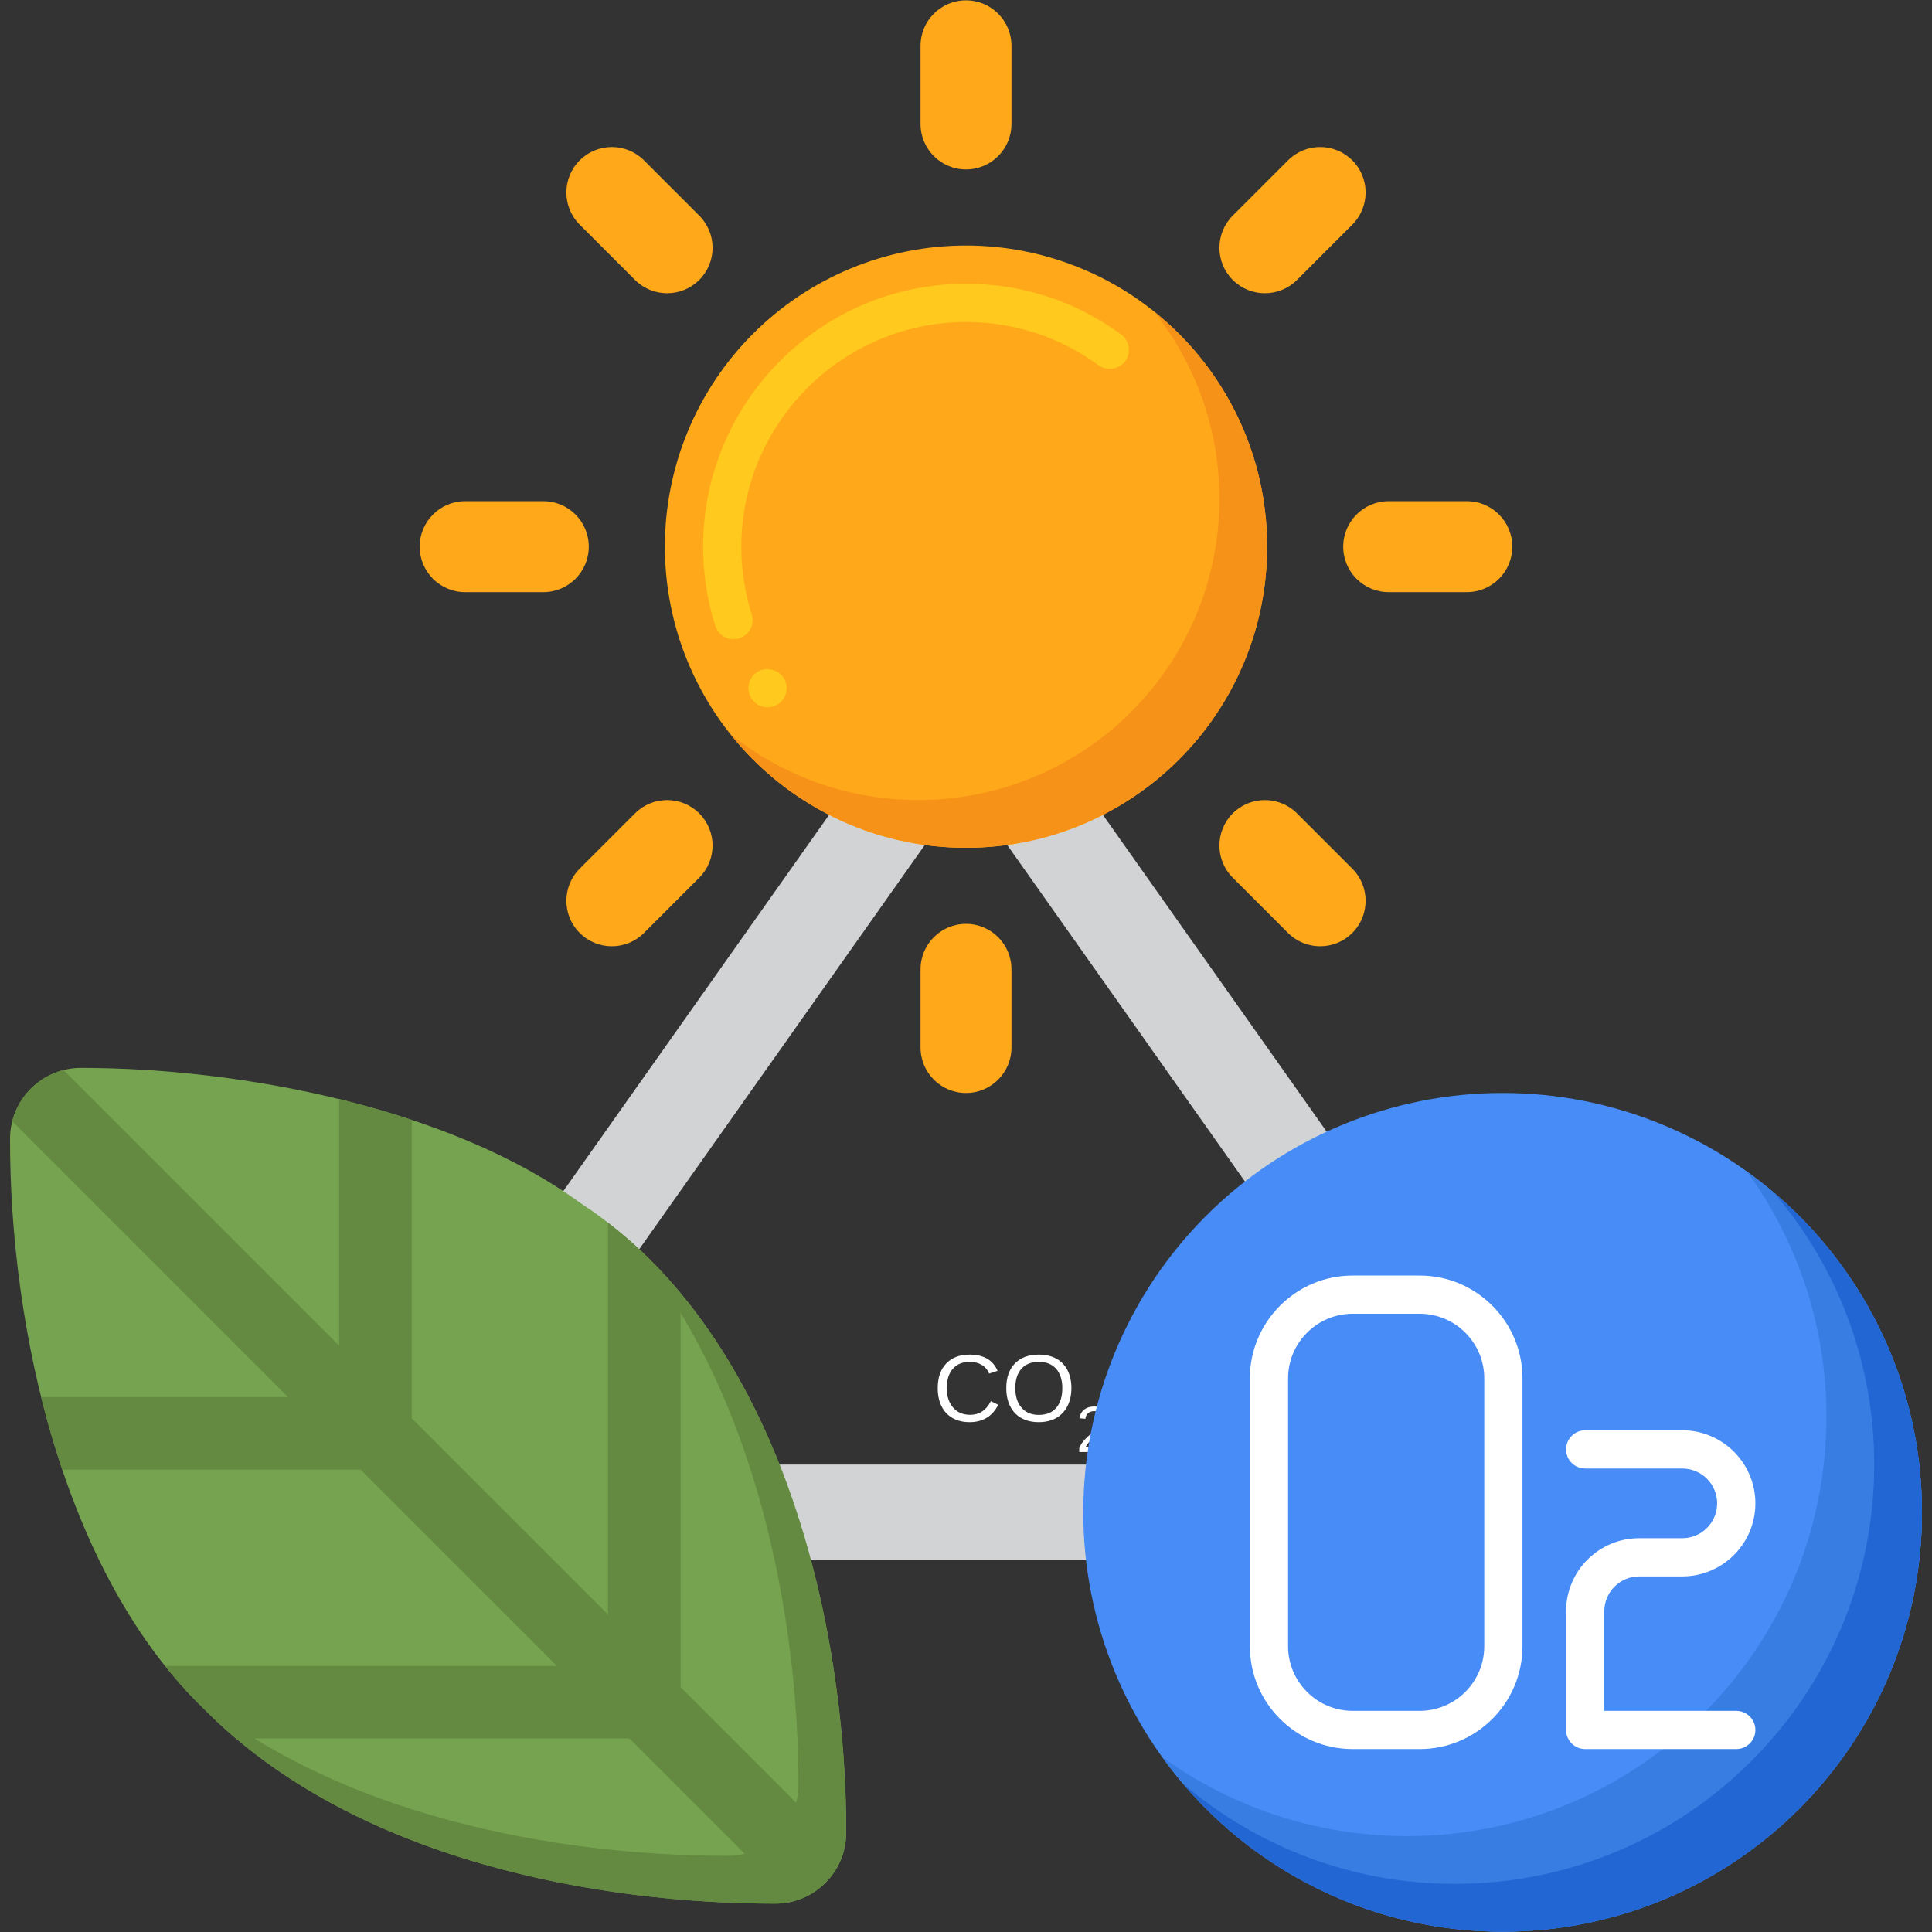<svg xmlns="http://www.w3.org/2000/svg" xmlns:xlink="http://www.w3.org/1999/xlink" width="500" zoomAndPan="magnify" viewBox="0 0 375 375" height="500" preserveAspectRatio="xMidYMid meet" version="1.0"><rect x="0" y="0" width="375" height="375" fill="#333333" stroke="none"/><defs><g/><clipPath id="00a917bef6"><path d="M 1.875 207 L 165 207 L 165 370 L 1.875 370 Z M 1.875 207 " clip-rule="nonzero"/></clipPath><clipPath id="6c0c75950e"><path d="M 210 212 L 373.125 212 L 373.125 375 L 210 375 Z M 210 212 " clip-rule="nonzero"/></clipPath><clipPath id="b61d5d037c"><path d="M 225 227 L 373.125 227 L 373.125 375 L 225 375 Z M 225 227 " clip-rule="nonzero"/></clipPath><clipPath id="911f6828ca"><path d="M 229 231 L 373.125 231 L 373.125 375 L 229 375 Z M 229 231 " clip-rule="nonzero"/></clipPath></defs><g fill="#ffffff" fill-opacity="1"><g transform="translate(181.075, 275.852)"><g><path d="M 7.156 -11.516 C 5.75 -11.516 4.648 -11.062 3.859 -10.156 C 3.078 -9.25 2.688 -8.004 2.688 -6.422 C 2.688 -4.867 3.094 -3.613 3.906 -2.656 C 4.727 -1.707 5.836 -1.234 7.234 -1.234 C 9.016 -1.234 10.352 -2.117 11.25 -3.891 L 12.672 -3.188 C 12.141 -2.082 11.398 -1.242 10.453 -0.672 C 9.504 -0.098 8.406 0.188 7.156 0.188 C 5.863 0.188 4.75 -0.078 3.812 -0.609 C 2.875 -1.148 2.16 -1.914 1.672 -2.906 C 1.18 -3.895 0.938 -5.066 0.938 -6.422 C 0.938 -8.453 1.484 -10.039 2.578 -11.188 C 3.68 -12.344 5.203 -12.922 7.141 -12.922 C 8.492 -12.922 9.625 -12.656 10.531 -12.125 C 11.445 -11.602 12.117 -10.816 12.547 -9.766 L 10.906 -9.234 C 10.613 -9.973 10.141 -10.535 9.484 -10.922 C 8.828 -11.316 8.051 -11.516 7.156 -11.516 Z M 7.156 -11.516 "/></g></g><g transform="translate(194.443, 275.852)"><g><path d="M 13.516 -6.422 C 13.516 -5.098 13.258 -3.93 12.75 -2.922 C 12.238 -1.922 11.504 -1.148 10.547 -0.609 C 9.598 -0.078 8.477 0.188 7.188 0.188 C 5.875 0.188 4.742 -0.078 3.797 -0.609 C 2.848 -1.141 2.125 -1.906 1.625 -2.906 C 1.125 -3.914 0.875 -5.086 0.875 -6.422 C 0.875 -8.461 1.43 -10.055 2.547 -11.203 C 3.66 -12.348 5.211 -12.922 7.203 -12.922 C 8.504 -12.922 9.629 -12.66 10.578 -12.141 C 11.523 -11.629 12.25 -10.883 12.75 -9.906 C 13.258 -8.926 13.516 -7.766 13.516 -6.422 Z M 11.75 -6.422 C 11.75 -8.016 11.352 -9.258 10.562 -10.156 C 9.77 -11.062 8.648 -11.516 7.203 -11.516 C 5.742 -11.516 4.613 -11.066 3.812 -10.172 C 3.02 -9.285 2.625 -8.035 2.625 -6.422 C 2.625 -4.828 3.023 -3.562 3.828 -2.625 C 4.641 -1.688 5.758 -1.219 7.188 -1.219 C 8.656 -1.219 9.781 -1.672 10.562 -2.578 C 11.352 -3.484 11.75 -4.766 11.75 -6.422 Z M 11.75 -6.422 "/></g></g></g><g fill="#ffffff" fill-opacity="1"><g transform="translate(208.842, 281.844)"><g><path d="M 0.641 0 L 0.641 -0.781 C 0.848 -1.27 1.102 -1.695 1.406 -2.062 C 1.707 -2.438 2.023 -2.77 2.359 -3.062 C 2.691 -3.363 3.02 -3.641 3.344 -3.891 C 3.676 -4.148 3.973 -4.406 4.234 -4.656 C 4.504 -4.914 4.719 -5.188 4.875 -5.469 C 5.039 -5.75 5.125 -6.066 5.125 -6.422 C 5.125 -6.898 4.984 -7.27 4.703 -7.531 C 4.422 -7.801 4.035 -7.938 3.547 -7.938 C 3.066 -7.938 2.672 -7.805 2.359 -7.547 C 2.055 -7.285 1.879 -6.922 1.828 -6.453 L 0.688 -6.562 C 0.77 -7.258 1.066 -7.812 1.578 -8.219 C 2.086 -8.633 2.742 -8.844 3.547 -8.844 C 4.422 -8.844 5.094 -8.633 5.562 -8.219 C 6.039 -7.812 6.281 -7.223 6.281 -6.453 C 6.281 -6.117 6.203 -5.785 6.047 -5.453 C 5.891 -5.117 5.656 -4.785 5.344 -4.453 C 5.039 -4.117 4.457 -3.598 3.594 -2.891 C 3.125 -2.504 2.75 -2.156 2.469 -1.844 C 2.188 -1.531 1.984 -1.234 1.859 -0.953 L 6.406 -0.953 L 6.406 0 Z M 0.641 0 "/></g></g></g><path fill="#d1d3d4" d="M 298.355 302.809 L 76.645 302.809 C 73.18 302.809 70.004 300.879 68.41 297.805 C 66.816 294.727 67.07 291.02 69.07 288.188 L 179.926 131.273 C 181.664 128.812 184.488 127.352 187.5 127.352 C 190.508 127.352 193.332 128.812 195.07 131.273 L 305.926 288.188 C 307.926 291.016 308.18 294.727 306.586 297.805 C 304.996 300.879 301.82 302.809 298.355 302.809 Z M 94.547 284.266 L 280.453 284.266 L 187.5 152.691 Z M 94.547 284.266 " fill-opacity="1" fill-rule="nonzero"/><path fill="#ffa91a" d="M 187.5 32.887 C 182.625 32.887 178.676 28.938 178.676 24.062 L 178.676 8.891 C 178.676 4.016 182.625 0.066 187.5 0.066 C 192.375 0.066 196.324 4.016 196.324 8.891 L 196.324 24.062 C 196.324 28.938 192.375 32.887 187.5 32.887 Z M 187.5 32.887 " fill-opacity="1" fill-rule="nonzero"/><path fill="#ffa91a" d="M 187.5 212.145 C 182.625 212.145 178.676 208.191 178.676 203.32 L 178.676 188.148 C 178.676 183.273 182.625 179.324 187.5 179.324 C 192.375 179.324 196.324 183.273 196.324 188.148 L 196.324 203.32 C 196.324 208.191 192.375 212.145 187.5 212.145 Z M 187.5 212.145 " fill-opacity="1" fill-rule="nonzero"/><path fill="#ffa91a" d="M 260.719 106.105 C 260.719 101.23 264.668 97.281 269.543 97.281 L 284.715 97.281 C 289.59 97.281 293.539 101.23 293.539 106.105 C 293.539 110.977 289.59 114.93 284.715 114.93 L 269.543 114.93 C 264.668 114.93 260.719 110.977 260.719 106.105 Z M 260.719 106.105 " fill-opacity="1" fill-rule="nonzero"/><path fill="#ffa91a" d="M 81.461 106.105 C 81.461 101.23 85.41 97.281 90.285 97.281 L 105.457 97.281 C 110.332 97.281 114.281 101.23 114.281 106.105 C 114.281 110.977 110.332 114.93 105.457 114.93 L 90.285 114.93 C 85.41 114.93 81.461 110.977 81.461 106.105 Z M 81.461 106.105 " fill-opacity="1" fill-rule="nonzero"/><path fill="#ffa91a" d="M 239.273 54.332 C 235.828 50.887 235.828 45.301 239.273 41.855 L 250.004 31.125 C 253.449 27.68 259.035 27.68 262.48 31.125 C 265.926 34.57 265.926 40.156 262.48 43.602 L 251.75 54.332 C 248.305 57.777 242.719 57.777 239.273 54.332 Z M 239.273 54.332 " fill-opacity="1" fill-rule="nonzero"/><path fill="#ffa91a" d="M 112.52 181.086 C 109.074 177.641 109.074 172.055 112.52 168.605 L 123.25 157.879 C 126.695 154.434 132.281 154.434 135.727 157.879 C 139.172 161.324 139.172 166.91 135.727 170.355 L 124.996 181.086 C 121.551 184.531 115.965 184.531 112.52 181.086 Z M 112.52 181.086 " fill-opacity="1" fill-rule="nonzero"/><path fill="#ffa91a" d="M 239.273 157.879 C 242.719 154.434 248.305 154.434 251.75 157.879 L 262.48 168.605 C 265.926 172.055 265.926 177.641 262.48 181.086 C 259.035 184.531 253.449 184.531 250.004 181.086 L 239.273 170.355 C 235.828 166.91 235.828 161.324 239.273 157.879 Z M 239.273 157.879 " fill-opacity="1" fill-rule="nonzero"/><path fill="#ffa91a" d="M 112.52 31.125 C 115.965 27.68 121.551 27.68 124.996 31.125 L 135.727 41.855 C 139.172 45.301 139.172 50.887 135.727 54.332 C 132.281 57.777 126.695 57.777 123.25 54.332 L 112.52 43.602 C 109.074 40.156 109.074 34.57 112.52 31.125 Z M 112.52 31.125 " fill-opacity="1" fill-rule="nonzero"/><path fill="#ffa91a" d="M 245.949 106.105 C 245.949 108.02 245.855 109.93 245.668 111.836 C 245.48 113.738 245.199 115.629 244.828 117.508 C 244.453 119.387 243.988 121.242 243.434 123.074 C 242.879 124.902 242.234 126.703 241.5 128.473 C 240.77 130.242 239.949 131.969 239.047 133.66 C 238.145 135.348 237.164 136.988 236.102 138.578 C 235.035 140.172 233.898 141.707 232.684 143.188 C 231.469 144.664 230.184 146.082 228.832 147.438 C 227.477 148.789 226.059 150.074 224.582 151.289 C 223.102 152.504 221.566 153.641 219.973 154.703 C 218.383 155.77 216.742 156.75 215.055 157.652 C 213.363 158.555 211.637 159.375 209.867 160.105 C 208.098 160.84 206.301 161.484 204.469 162.039 C 202.637 162.594 200.781 163.059 198.902 163.434 C 197.027 163.805 195.133 164.086 193.23 164.273 C 191.324 164.461 189.414 164.555 187.5 164.555 C 185.586 164.555 183.676 164.461 181.77 164.273 C 179.867 164.086 177.973 163.805 176.098 163.434 C 174.219 163.059 172.363 162.594 170.531 162.039 C 168.699 161.484 166.902 160.84 165.133 160.105 C 163.363 159.375 161.637 158.555 159.945 157.652 C 158.258 156.75 156.617 155.77 155.027 154.703 C 153.434 153.641 151.898 152.504 150.418 151.289 C 148.941 150.074 147.523 148.789 146.168 147.438 C 144.816 146.082 143.531 144.664 142.316 143.188 C 141.102 141.707 139.965 140.172 138.898 138.578 C 137.836 136.988 136.855 135.348 135.953 133.66 C 135.047 131.969 134.23 130.242 133.5 128.473 C 132.766 126.703 132.121 124.902 131.566 123.074 C 131.012 121.242 130.547 119.387 130.172 117.508 C 129.801 115.629 129.52 113.738 129.332 111.836 C 129.145 109.93 129.051 108.02 129.051 106.105 C 129.051 104.191 129.145 102.281 129.332 100.375 C 129.52 98.473 129.801 96.578 130.172 94.703 C 130.547 92.824 131.012 90.969 131.566 89.137 C 132.121 87.305 132.766 85.504 133.5 83.738 C 134.23 81.969 135.047 80.238 135.953 78.551 C 136.855 76.863 137.836 75.223 138.898 73.633 C 139.965 72.039 141.102 70.504 142.316 69.023 C 143.531 67.543 144.816 66.129 146.168 64.773 C 147.523 63.422 148.941 62.137 150.418 60.922 C 151.898 59.707 153.434 58.57 155.027 57.504 C 156.617 56.441 158.258 55.457 159.945 54.555 C 161.637 53.652 163.363 52.836 165.133 52.105 C 166.902 51.371 168.699 50.727 170.531 50.172 C 172.363 49.617 174.219 49.152 176.098 48.777 C 177.973 48.402 179.867 48.125 181.77 47.938 C 183.676 47.75 185.586 47.656 187.5 47.656 C 189.414 47.656 191.324 47.75 193.23 47.938 C 195.133 48.125 197.027 48.402 198.902 48.777 C 200.781 49.152 202.637 49.617 204.469 50.172 C 206.301 50.727 208.098 51.371 209.867 52.105 C 211.637 52.836 213.363 53.652 215.055 54.555 C 216.742 55.457 218.383 56.441 219.973 57.504 C 221.566 58.57 223.102 59.707 224.582 60.922 C 226.059 62.137 227.477 63.422 228.832 64.773 C 230.184 66.129 231.469 67.543 232.684 69.023 C 233.898 70.504 235.035 72.039 236.102 73.633 C 237.164 75.223 238.145 76.863 239.047 78.551 C 239.949 80.238 240.77 81.969 241.5 83.738 C 242.234 85.504 242.879 87.305 243.434 89.137 C 243.988 90.969 244.453 92.824 244.828 94.703 C 245.199 96.578 245.48 98.473 245.668 100.375 C 245.855 102.281 245.949 104.191 245.949 106.105 Z M 245.949 106.105 " fill-opacity="1" fill-rule="nonzero"/><path fill="#ffc91d" d="M 148.984 137.281 C 147.797 137.281 146.684 136.707 145.98 135.742 C 145.98 135.742 145.98 135.742 145.961 135.727 C 145.387 134.926 145.164 133.945 145.332 132.961 C 145.48 131.98 146.016 131.125 146.816 130.551 C 148.43 129.402 150.84 129.809 151.988 131.406 C 151.988 131.406 151.988 131.406 152.008 131.422 C 153.195 133.074 152.805 135.41 151.137 136.598 C 150.504 137.043 149.762 137.281 148.984 137.281 Z M 142.363 124.062 C 140.75 124.062 139.324 123.02 138.84 121.48 C 137.266 116.531 136.469 111.355 136.469 106.109 C 136.469 77.977 159.367 55.074 187.5 55.074 C 198.422 55.074 208.824 58.469 217.598 64.922 C 219.246 66.129 219.598 68.445 218.414 70.098 C 217.246 71.691 214.816 72.062 213.219 70.895 C 205.711 65.406 196.809 62.496 187.5 62.496 C 163.484 62.531 143.922 82.098 143.883 106.109 C 143.883 110.578 144.57 115.012 145.906 119.238 C 146.52 121.188 145.441 123.285 143.477 123.895 C 143.125 124.004 142.734 124.062 142.363 124.062 Z M 142.363 124.062 " fill-opacity="1" fill-rule="nonzero"/><path fill="#f79219" d="M 223.926 60.406 C 231.898 70.398 236.68 83.055 236.68 96.832 C 236.68 129.113 210.508 155.285 178.227 155.285 C 164.449 155.285 151.797 150.504 141.801 142.527 C 152.512 155.949 168.996 164.555 187.5 164.555 C 219.781 164.555 245.949 138.387 245.949 106.105 C 245.949 87.602 237.344 71.117 223.926 60.406 Z M 223.926 60.406 " fill-opacity="1" fill-rule="nonzero"/><g clip-path="url(#00a917bef6)"><path fill="#76a34f" d="M 39.695 331.801 C 69.09 361.461 116.957 369.5 150.461 369.492 C 158.074 369.492 164.246 363.316 164.25 355.703 C 164.32 316.824 152.344 259.453 112.75 233.574 C 87.34 214.984 46.773 207.293 15.805 207.277 C 8.215 207.23 2.02 213.328 1.949 220.918 C 1.859 257.695 12.191 305.352 39.695 331.801 Z M 39.695 331.801 " fill-opacity="1" fill-rule="nonzero"/></g><path fill="#648940" d="M 121.531 240.227 C 146.82 269.402 155.039 314.246 154.977 346.43 C 154.973 354.047 148.801 360.219 141.188 360.223 C 109.258 360.23 64.293 352.91 34.699 326.555 C 36.297 328.383 37.961 330.133 39.695 331.801 C 69.086 361.461 116.953 369.5 150.457 369.492 C 158.074 369.492 164.242 363.316 164.246 355.703 C 164.316 319.871 154.125 268.344 121.531 240.227 Z M 121.531 240.227 " fill-opacity="1" fill-rule="nonzero"/><path fill="#648940" d="M 132.094 327.484 L 132.094 250.984 C 127.902 245.945 123.227 241.348 118.02 237.32 L 118.02 313.406 L 79.902 275.293 L 79.902 217.359 C 75.309 215.836 70.598 214.496 65.836 213.332 L 65.836 261.223 L 12.312 207.699 C 7.445 208.938 3.605 212.77 2.371 217.648 L 55.895 271.172 L 7.98 271.172 C 9.16 275.918 10.52 280.629 12.078 285.246 L 69.969 285.246 L 108.082 323.359 L 32.031 323.359 C 34.422 326.359 36.973 329.184 39.695 331.805 C 41.648 333.773 43.684 335.648 45.793 337.434 L 122.16 337.434 L 153.809 369.086 C 158.688 367.867 162.535 364.051 163.801 359.191 Z M 132.094 327.484 " fill-opacity="1" fill-rule="nonzero"/><g clip-path="url(#6c0c75950e)"><path fill="#478cf7" d="M 373.051 293.539 C 373.051 294.871 373.02 296.203 372.953 297.531 C 372.891 298.863 372.793 300.191 372.66 301.516 C 372.531 302.844 372.367 304.164 372.172 305.48 C 371.977 306.801 371.75 308.109 371.488 309.418 C 371.23 310.723 370.938 312.023 370.613 313.316 C 370.289 314.609 369.934 315.891 369.547 317.164 C 369.16 318.441 368.742 319.703 368.293 320.961 C 367.848 322.215 367.367 323.457 366.855 324.688 C 366.348 325.918 365.809 327.133 365.238 328.34 C 364.668 329.543 364.07 330.734 363.441 331.906 C 362.812 333.082 362.156 334.242 361.473 335.383 C 360.789 336.527 360.074 337.652 359.336 338.758 C 358.594 339.867 357.828 340.953 357.035 342.023 C 356.242 343.094 355.422 344.145 354.578 345.176 C 353.73 346.203 352.863 347.211 351.969 348.199 C 351.074 349.188 350.156 350.152 349.211 351.094 C 348.27 352.035 347.305 352.953 346.32 353.848 C 345.332 354.742 344.324 355.613 343.293 356.457 C 342.266 357.301 341.215 358.121 340.145 358.914 C 339.074 359.707 337.984 360.477 336.879 361.215 C 335.77 361.957 334.645 362.668 333.504 363.352 C 332.359 364.039 331.203 364.695 330.027 365.32 C 328.852 365.949 327.664 366.547 326.457 367.117 C 325.254 367.688 324.035 368.227 322.805 368.738 C 321.574 369.246 320.332 369.727 319.078 370.176 C 317.824 370.625 316.559 371.043 315.285 371.43 C 314.012 371.816 312.727 372.172 311.434 372.492 C 310.145 372.816 308.844 373.109 307.535 373.367 C 306.23 373.629 304.918 373.855 303.602 374.051 C 302.281 374.246 300.961 374.41 299.637 374.543 C 298.309 374.672 296.98 374.77 295.652 374.836 C 294.32 374.898 292.988 374.934 291.656 374.934 C 290.324 374.934 288.996 374.898 287.664 374.836 C 286.332 374.77 285.004 374.672 283.68 374.543 C 282.355 374.41 281.031 374.246 279.715 374.051 C 278.398 373.855 277.086 373.629 275.777 373.367 C 274.473 373.109 273.172 372.816 271.879 372.492 C 270.59 372.172 269.305 371.816 268.031 371.43 C 266.754 371.043 265.492 370.625 264.238 370.176 C 262.98 369.727 261.738 369.246 260.508 368.738 C 259.277 368.227 258.062 367.688 256.855 367.117 C 255.652 366.547 254.465 365.949 253.289 365.32 C 252.113 364.695 250.953 364.039 249.812 363.352 C 248.668 362.668 247.543 361.957 246.438 361.215 C 245.328 360.477 244.242 359.707 243.172 358.914 C 242.102 358.121 241.051 357.301 240.02 356.457 C 238.992 355.613 237.984 354.742 236.996 353.848 C 236.008 352.953 235.043 352.035 234.102 351.094 C 233.16 350.152 232.242 349.188 231.348 348.199 C 230.453 347.211 229.582 346.203 228.738 345.176 C 227.895 344.145 227.074 343.094 226.281 342.023 C 225.488 340.953 224.719 339.867 223.98 338.758 C 223.238 337.652 222.527 336.527 221.844 335.383 C 221.156 334.242 220.5 333.082 219.875 331.906 C 219.246 330.734 218.648 329.543 218.078 328.34 C 217.508 327.133 216.969 325.918 216.457 324.688 C 215.949 323.457 215.469 322.215 215.02 320.961 C 214.57 319.703 214.152 318.441 213.766 317.164 C 213.379 315.891 213.027 314.609 212.703 313.316 C 212.379 312.023 212.086 310.723 211.828 309.418 C 211.566 308.109 211.34 306.801 211.145 305.48 C 210.949 304.164 210.785 302.844 210.656 301.516 C 210.523 300.191 210.426 298.863 210.359 297.531 C 210.297 296.203 210.262 294.871 210.262 293.539 C 210.262 292.207 210.297 290.875 210.359 289.543 C 210.426 288.215 210.523 286.887 210.656 285.559 C 210.785 284.234 210.949 282.914 211.145 281.594 C 211.34 280.277 211.566 278.965 211.828 277.66 C 212.086 276.352 212.379 275.055 212.703 273.762 C 213.027 272.469 213.379 271.184 213.766 269.91 C 214.152 268.637 214.57 267.371 215.02 266.117 C 215.469 264.863 215.949 263.621 216.457 262.391 C 216.969 261.16 217.508 259.941 218.078 258.738 C 218.648 257.531 219.246 256.344 219.875 255.168 C 220.5 253.992 221.156 252.836 221.844 251.691 C 222.527 250.551 223.238 249.426 223.98 248.316 C 224.719 247.211 225.488 246.121 226.281 245.051 C 227.074 243.98 227.895 242.93 228.738 241.902 C 229.582 240.871 230.453 239.863 231.348 238.875 C 232.242 237.891 233.16 236.926 234.102 235.984 C 235.043 235.043 236.008 234.121 236.996 233.227 C 237.984 232.332 238.992 231.465 240.02 230.617 C 241.051 229.773 242.102 228.953 243.172 228.16 C 244.242 227.367 245.328 226.602 246.438 225.859 C 247.543 225.121 248.668 224.406 249.812 223.723 C 250.953 223.039 252.113 222.383 253.289 221.754 C 254.465 221.125 255.652 220.527 256.855 219.957 C 258.062 219.387 259.277 218.848 260.508 218.34 C 261.738 217.828 262.98 217.352 264.238 216.902 C 265.492 216.453 266.754 216.035 268.031 215.648 C 269.305 215.262 270.59 214.906 271.879 214.582 C 273.172 214.258 274.473 213.969 275.777 213.707 C 277.086 213.445 278.398 213.219 279.715 213.023 C 281.031 212.828 282.355 212.664 283.68 212.535 C 285.004 212.406 286.332 212.305 287.664 212.242 C 288.996 212.176 290.324 212.145 291.656 212.145 C 292.988 212.145 294.32 212.176 295.652 212.242 C 296.98 212.305 298.309 212.406 299.637 212.535 C 300.961 212.664 302.281 212.828 303.602 213.023 C 304.918 213.219 306.23 213.445 307.535 213.707 C 308.844 213.969 310.145 214.258 311.434 214.582 C 312.727 214.906 314.012 215.262 315.285 215.648 C 316.559 216.035 317.824 216.453 319.078 216.902 C 320.332 217.352 321.574 217.828 322.805 218.34 C 324.035 218.848 325.254 219.387 326.457 219.957 C 327.664 220.527 328.852 221.125 330.027 221.754 C 331.203 222.383 332.359 223.039 333.504 223.723 C 334.645 224.406 335.77 225.121 336.879 225.859 C 337.984 226.602 339.074 227.367 340.145 228.16 C 341.215 228.953 342.266 229.773 343.293 230.617 C 344.324 231.465 345.332 232.332 346.32 233.227 C 347.305 234.121 348.27 235.043 349.211 235.984 C 350.156 236.926 351.074 237.891 351.969 238.875 C 352.863 239.863 353.73 240.871 354.578 241.902 C 355.422 242.93 356.242 243.98 357.035 245.051 C 357.828 246.121 358.594 247.211 359.336 248.316 C 360.074 249.426 360.789 250.551 361.473 251.691 C 362.156 252.836 362.812 253.992 363.441 255.168 C 364.07 256.344 364.668 257.531 365.238 258.738 C 365.809 259.941 366.348 261.16 366.855 262.391 C 367.367 263.621 367.848 264.863 368.293 266.117 C 368.742 267.371 369.16 268.637 369.547 269.91 C 369.934 271.184 370.289 272.469 370.613 273.762 C 370.938 275.055 371.23 276.352 371.488 277.66 C 371.75 278.965 371.977 280.277 372.172 281.594 C 372.367 282.914 372.531 284.234 372.66 285.559 C 372.793 286.887 372.891 288.215 372.953 289.543 C 373.02 290.875 373.051 292.207 373.051 293.539 Z M 373.051 293.539 " fill-opacity="1" fill-rule="nonzero"/></g><g clip-path="url(#b61d5d037c)"><path fill="#377de2" d="M 339.176 227.477 C 348.812 240.848 354.508 257.25 354.508 274.992 C 354.508 319.945 318.066 356.391 273.113 356.391 C 255.367 356.391 238.965 350.695 225.594 341.059 C 240.371 361.57 264.445 374.934 291.656 374.934 C 336.609 374.934 373.051 338.492 373.051 293.539 C 373.051 266.328 359.688 242.254 339.176 227.477 Z M 339.176 227.477 " fill-opacity="1" fill-rule="nonzero"/></g><g clip-path="url(#911f6828ca)"><path fill="#2266d3" d="M 344.375 231.547 C 356.469 245.754 363.781 264.148 363.781 284.266 C 363.781 329.219 327.34 365.66 282.387 365.66 C 262.27 365.66 243.871 358.348 229.668 346.258 C 244.598 363.797 266.82 374.934 291.656 374.934 C 336.609 374.934 373.051 338.492 373.051 293.539 C 373.051 268.699 361.914 246.477 344.375 231.547 Z M 344.375 231.547 " fill-opacity="1" fill-rule="nonzero"/></g><path fill="#ffffff" d="M 275.555 339.492 L 262.555 339.492 C 251.551 339.492 242.598 330.539 242.598 319.535 L 242.598 267.539 C 242.598 256.535 251.551 247.582 262.555 247.582 L 275.555 247.582 C 286.559 247.582 295.512 256.535 295.512 267.539 L 295.512 319.535 C 295.512 330.539 286.559 339.492 275.555 339.492 Z M 262.559 255 C 255.641 255 250.016 260.625 250.016 267.539 L 250.016 319.535 C 250.016 326.449 255.641 332.074 262.559 332.074 L 275.555 332.074 C 282.473 332.074 288.094 326.449 288.094 319.535 L 288.094 267.539 C 288.094 260.625 282.469 255 275.555 255 Z M 262.559 255 " fill-opacity="1" fill-rule="nonzero"/><path fill="#ffffff" d="M 337.008 339.492 L 307.684 339.492 C 305.637 339.492 303.973 337.832 303.973 335.785 L 303.973 312.742 C 303.973 304.926 310.336 298.562 318.156 298.562 L 326.535 298.562 C 330.266 298.562 333.297 295.527 333.297 291.797 C 333.297 288.07 330.266 285.035 326.535 285.035 L 307.684 285.035 C 305.637 285.035 303.973 283.375 303.973 281.328 C 303.973 279.281 305.637 277.617 307.684 277.617 L 326.535 277.617 C 334.355 277.617 340.719 283.98 340.719 291.797 C 340.719 299.621 334.355 305.98 326.535 305.98 L 318.156 305.98 C 314.43 305.98 311.395 309.016 311.395 312.742 L 311.395 332.074 L 337.008 332.074 C 339.055 332.074 340.719 333.738 340.719 335.785 C 340.719 337.832 339.055 339.492 337.008 339.492 Z M 337.008 339.492 " fill-opacity="1" fill-rule="nonzero"/></svg>